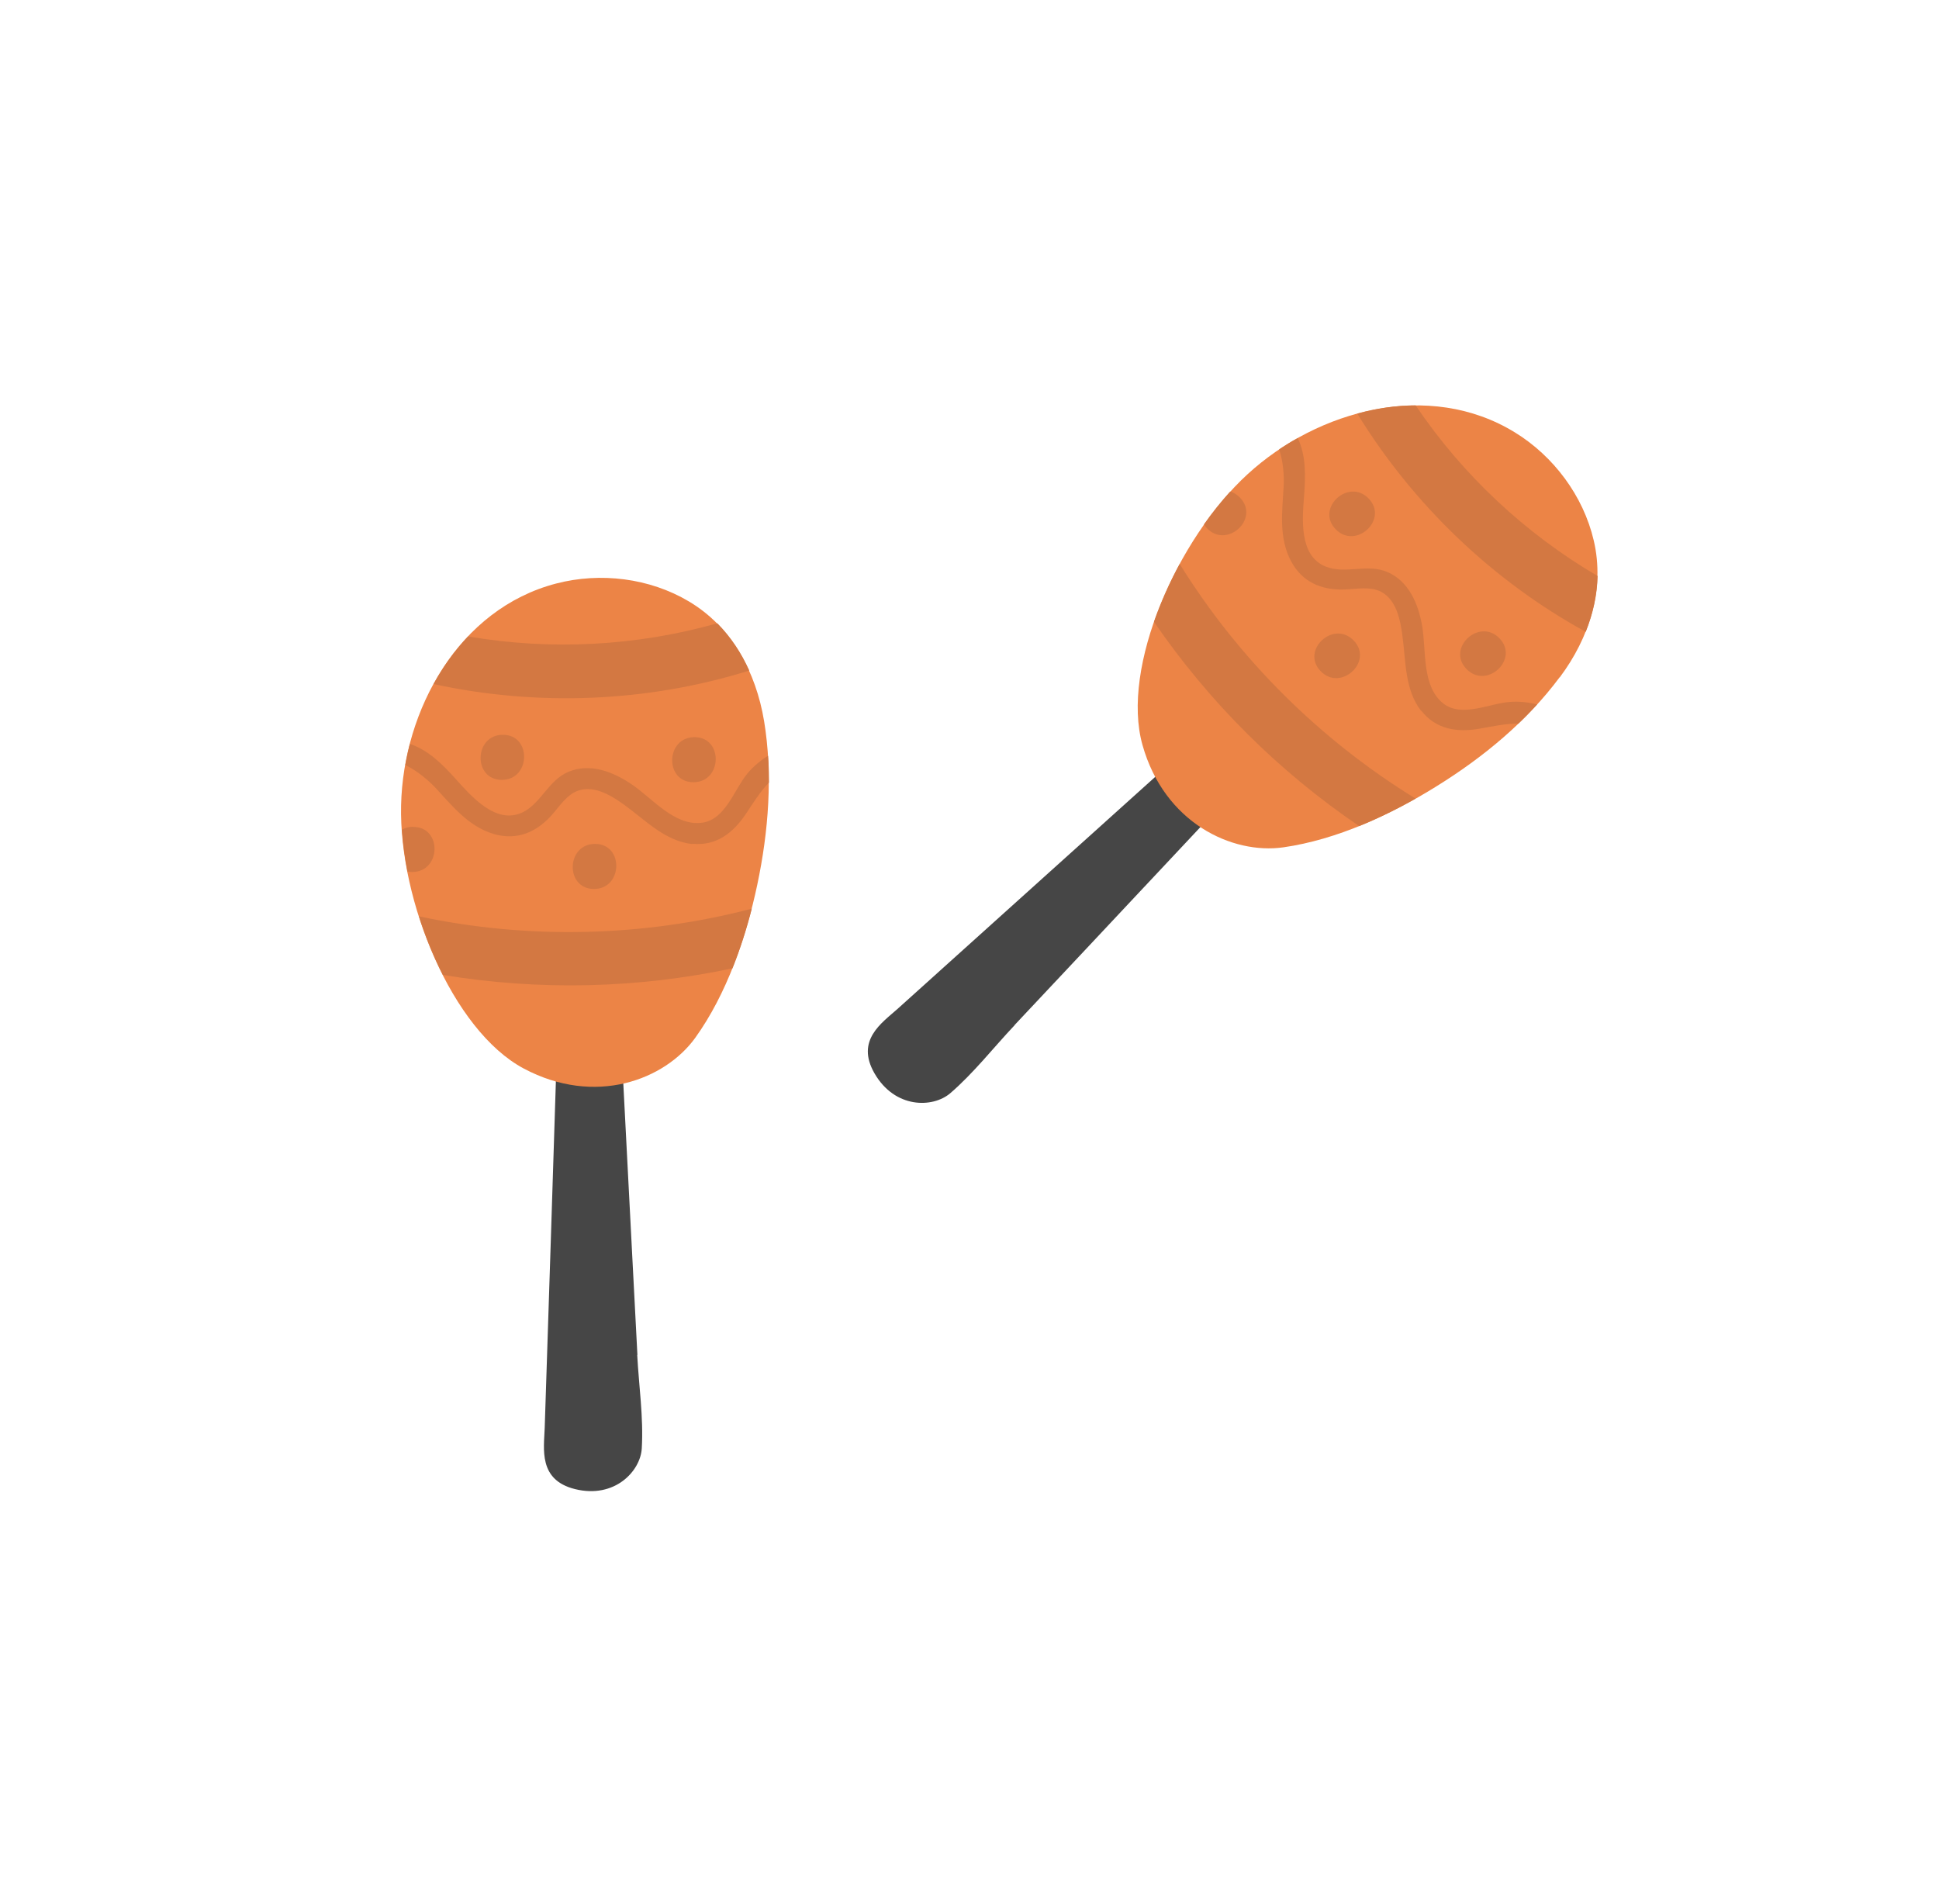 <svg width="110" height="108" viewBox="0 0 110 108" fill="none" xmlns="http://www.w3.org/2000/svg">
<path d="M36.16 76.862C36.066 75.071 35.973 73.28 35.88 71.489C35.673 67.431 35.456 63.384 35.249 59.326C35.207 58.498 33.8 58.27 33.096 58.684C32.402 58.612 31.615 58.87 31.595 59.481C31.367 66.655 31.139 73.839 30.901 81.013C30.86 82.193 30.528 83.963 32.619 84.481C34.876 85.04 36.336 83.456 36.408 82.172C36.512 80.412 36.242 78.622 36.149 76.862H36.16Z" fill="#464646"/>
<path d="M43.343 40.889C42.888 38.146 41.522 35.568 39.078 34.119C36.853 32.794 34.058 32.452 31.553 33.105C26.025 34.543 22.878 40.278 22.754 45.682C22.63 51.096 25.652 58.456 29.71 60.62C33.768 62.783 37.722 61.261 39.441 58.88C41.232 56.386 42.329 53.177 42.96 50.195C43.602 47.162 43.851 43.953 43.343 40.879V40.889Z" fill="#EC8446"/>
<path d="M33.696 50.434C35.342 50.434 35.404 47.877 33.758 47.877C32.112 47.877 32.05 50.434 33.696 50.434Z" fill="#D37842"/>
<path d="M39.276 47.867C40.621 48.012 41.584 47.256 42.298 46.2C42.733 45.548 43.126 44.906 43.623 44.399C43.623 43.892 43.613 43.384 43.572 42.877C43.137 43.146 42.733 43.488 42.402 43.881C41.646 44.792 41.16 46.5 39.824 46.676C38.271 46.883 36.998 45.279 35.828 44.492C34.783 43.788 33.489 43.27 32.247 43.788C31.108 44.264 30.694 45.589 29.628 46.097C28.127 46.79 26.75 45.186 25.86 44.202C25.114 43.374 24.307 42.556 23.251 42.204C23.148 42.608 23.065 43.001 22.992 43.405C23.655 43.716 24.286 44.254 24.68 44.668C25.663 45.724 26.574 46.894 28.023 47.318C29.317 47.691 30.414 47.225 31.284 46.262C31.739 45.755 32.154 45.061 32.837 44.844C33.779 44.544 34.762 45.186 35.487 45.714C36.657 46.573 37.754 47.722 39.276 47.887V47.867Z" fill="#D37842"/>
<path d="M26.554 36.107C25.788 36.915 25.136 37.826 24.598 38.809C30.509 40.093 36.73 39.844 42.506 38.043C42.061 37.049 41.461 36.138 40.695 35.362C36.109 36.656 31.254 36.915 26.564 36.107H26.554Z" fill="#D37842"/>
<path d="M39.399 41.821C37.753 41.821 37.691 44.378 39.337 44.378C40.983 44.378 41.045 41.821 39.399 41.821Z" fill="#D37842"/>
<path d="M23.447 46.904C23.198 46.904 22.981 46.966 22.805 47.069C22.856 47.846 22.96 48.633 23.115 49.44C23.198 49.461 23.291 49.471 23.384 49.471C25.03 49.471 25.093 46.914 23.447 46.914V46.904Z" fill="#D37842"/>
<path d="M41.552 54.937C41.997 53.83 42.359 52.691 42.649 51.552C36.5 53.157 29.979 53.312 23.768 51.987C24.13 53.136 24.596 54.264 25.124 55.31C30.569 56.211 36.148 56.086 41.552 54.937Z" fill="#D37842"/>
<path d="M28.53 41.687C26.884 41.687 26.822 44.244 28.468 44.244C30.113 44.244 30.175 41.687 28.53 41.687Z" fill="#D37842"/>
<path d="M57.557 58.155C58.789 56.851 60.01 55.536 61.242 54.232C64.016 51.271 66.801 48.311 69.575 45.35C70.144 44.75 69.337 43.57 68.54 43.352C68.105 42.804 67.381 42.42 66.925 42.824C61.584 47.627 56.252 52.441 50.911 57.244C50.031 58.031 48.53 59.014 49.607 60.888C50.766 62.907 52.919 62.865 53.903 62.027C55.238 60.878 56.346 59.449 57.557 58.166V58.155Z" fill="#464646"/>
<path d="M88.488 38.425C90.154 36.199 91.065 33.425 90.413 30.661C89.823 28.135 88.136 25.878 85.941 24.532C81.076 21.541 74.761 23.249 70.776 26.903C66.79 30.557 63.571 37.845 64.813 42.265C66.055 46.685 69.896 48.486 72.805 48.072C75.848 47.638 78.923 46.209 81.5 44.605C84.14 42.969 86.614 40.93 88.478 38.425H88.488Z" fill="#EC8446"/>
<path d="M74.915 38.072C76.054 39.262 77.938 37.533 76.799 36.343C75.661 35.153 73.777 36.881 74.915 38.072Z" fill="#D37842"/>
<path d="M80.629 40.318C81.457 41.384 82.668 41.56 83.92 41.343C84.697 41.208 85.432 41.043 86.136 41.053C86.508 40.701 86.86 40.339 87.202 39.966C86.705 39.842 86.187 39.78 85.67 39.821C84.49 39.904 82.927 40.732 81.871 39.904C80.649 38.931 80.918 36.902 80.68 35.515C80.463 34.273 79.935 32.979 78.703 32.451C77.575 31.964 76.332 32.585 75.225 32.151C73.683 31.55 73.879 29.449 73.983 28.113C74.066 26.995 74.097 25.846 73.62 24.852C73.258 25.049 72.906 25.267 72.564 25.494C72.802 26.188 72.854 27.016 72.823 27.585C72.74 29.024 72.533 30.494 73.237 31.83C73.869 33.02 74.956 33.486 76.26 33.444C76.943 33.424 77.73 33.248 78.362 33.579C79.231 34.045 79.448 35.204 79.562 36.095C79.759 37.533 79.686 39.117 80.618 40.328L80.629 40.318Z" fill="#D37842"/>
<path d="M80.3 23C79.193 23 78.075 23.166 76.998 23.466C80.166 28.621 84.658 32.938 89.959 35.847C90.362 34.832 90.611 33.766 90.631 32.679C86.522 30.267 82.971 26.944 80.311 23H80.3Z" fill="#D37842"/>
<path d="M85.071 36.219C83.932 35.029 82.048 36.757 83.187 37.948C84.326 39.138 86.21 37.41 85.071 36.219Z" fill="#D37842"/>
<path d="M70.35 28.238C70.174 28.051 69.988 27.948 69.791 27.886C69.274 28.455 68.767 29.086 68.301 29.749C68.353 29.821 68.404 29.894 68.466 29.966C69.605 31.157 71.489 29.428 70.35 28.238Z" fill="#D37842"/>
<path d="M77.111 46.861C78.218 46.416 79.295 45.877 80.309 45.308C74.895 41.985 70.268 37.389 66.924 31.995C66.345 33.062 65.858 34.169 65.465 35.277C68.581 39.822 72.535 43.766 77.111 46.871V46.861Z" fill="#D37842"/>
<path d="M77.649 28.289C76.51 27.099 74.626 28.828 75.765 30.018C76.904 31.209 78.788 29.48 77.649 28.289V28.289Z" fill="#D37842"/>
</svg>
